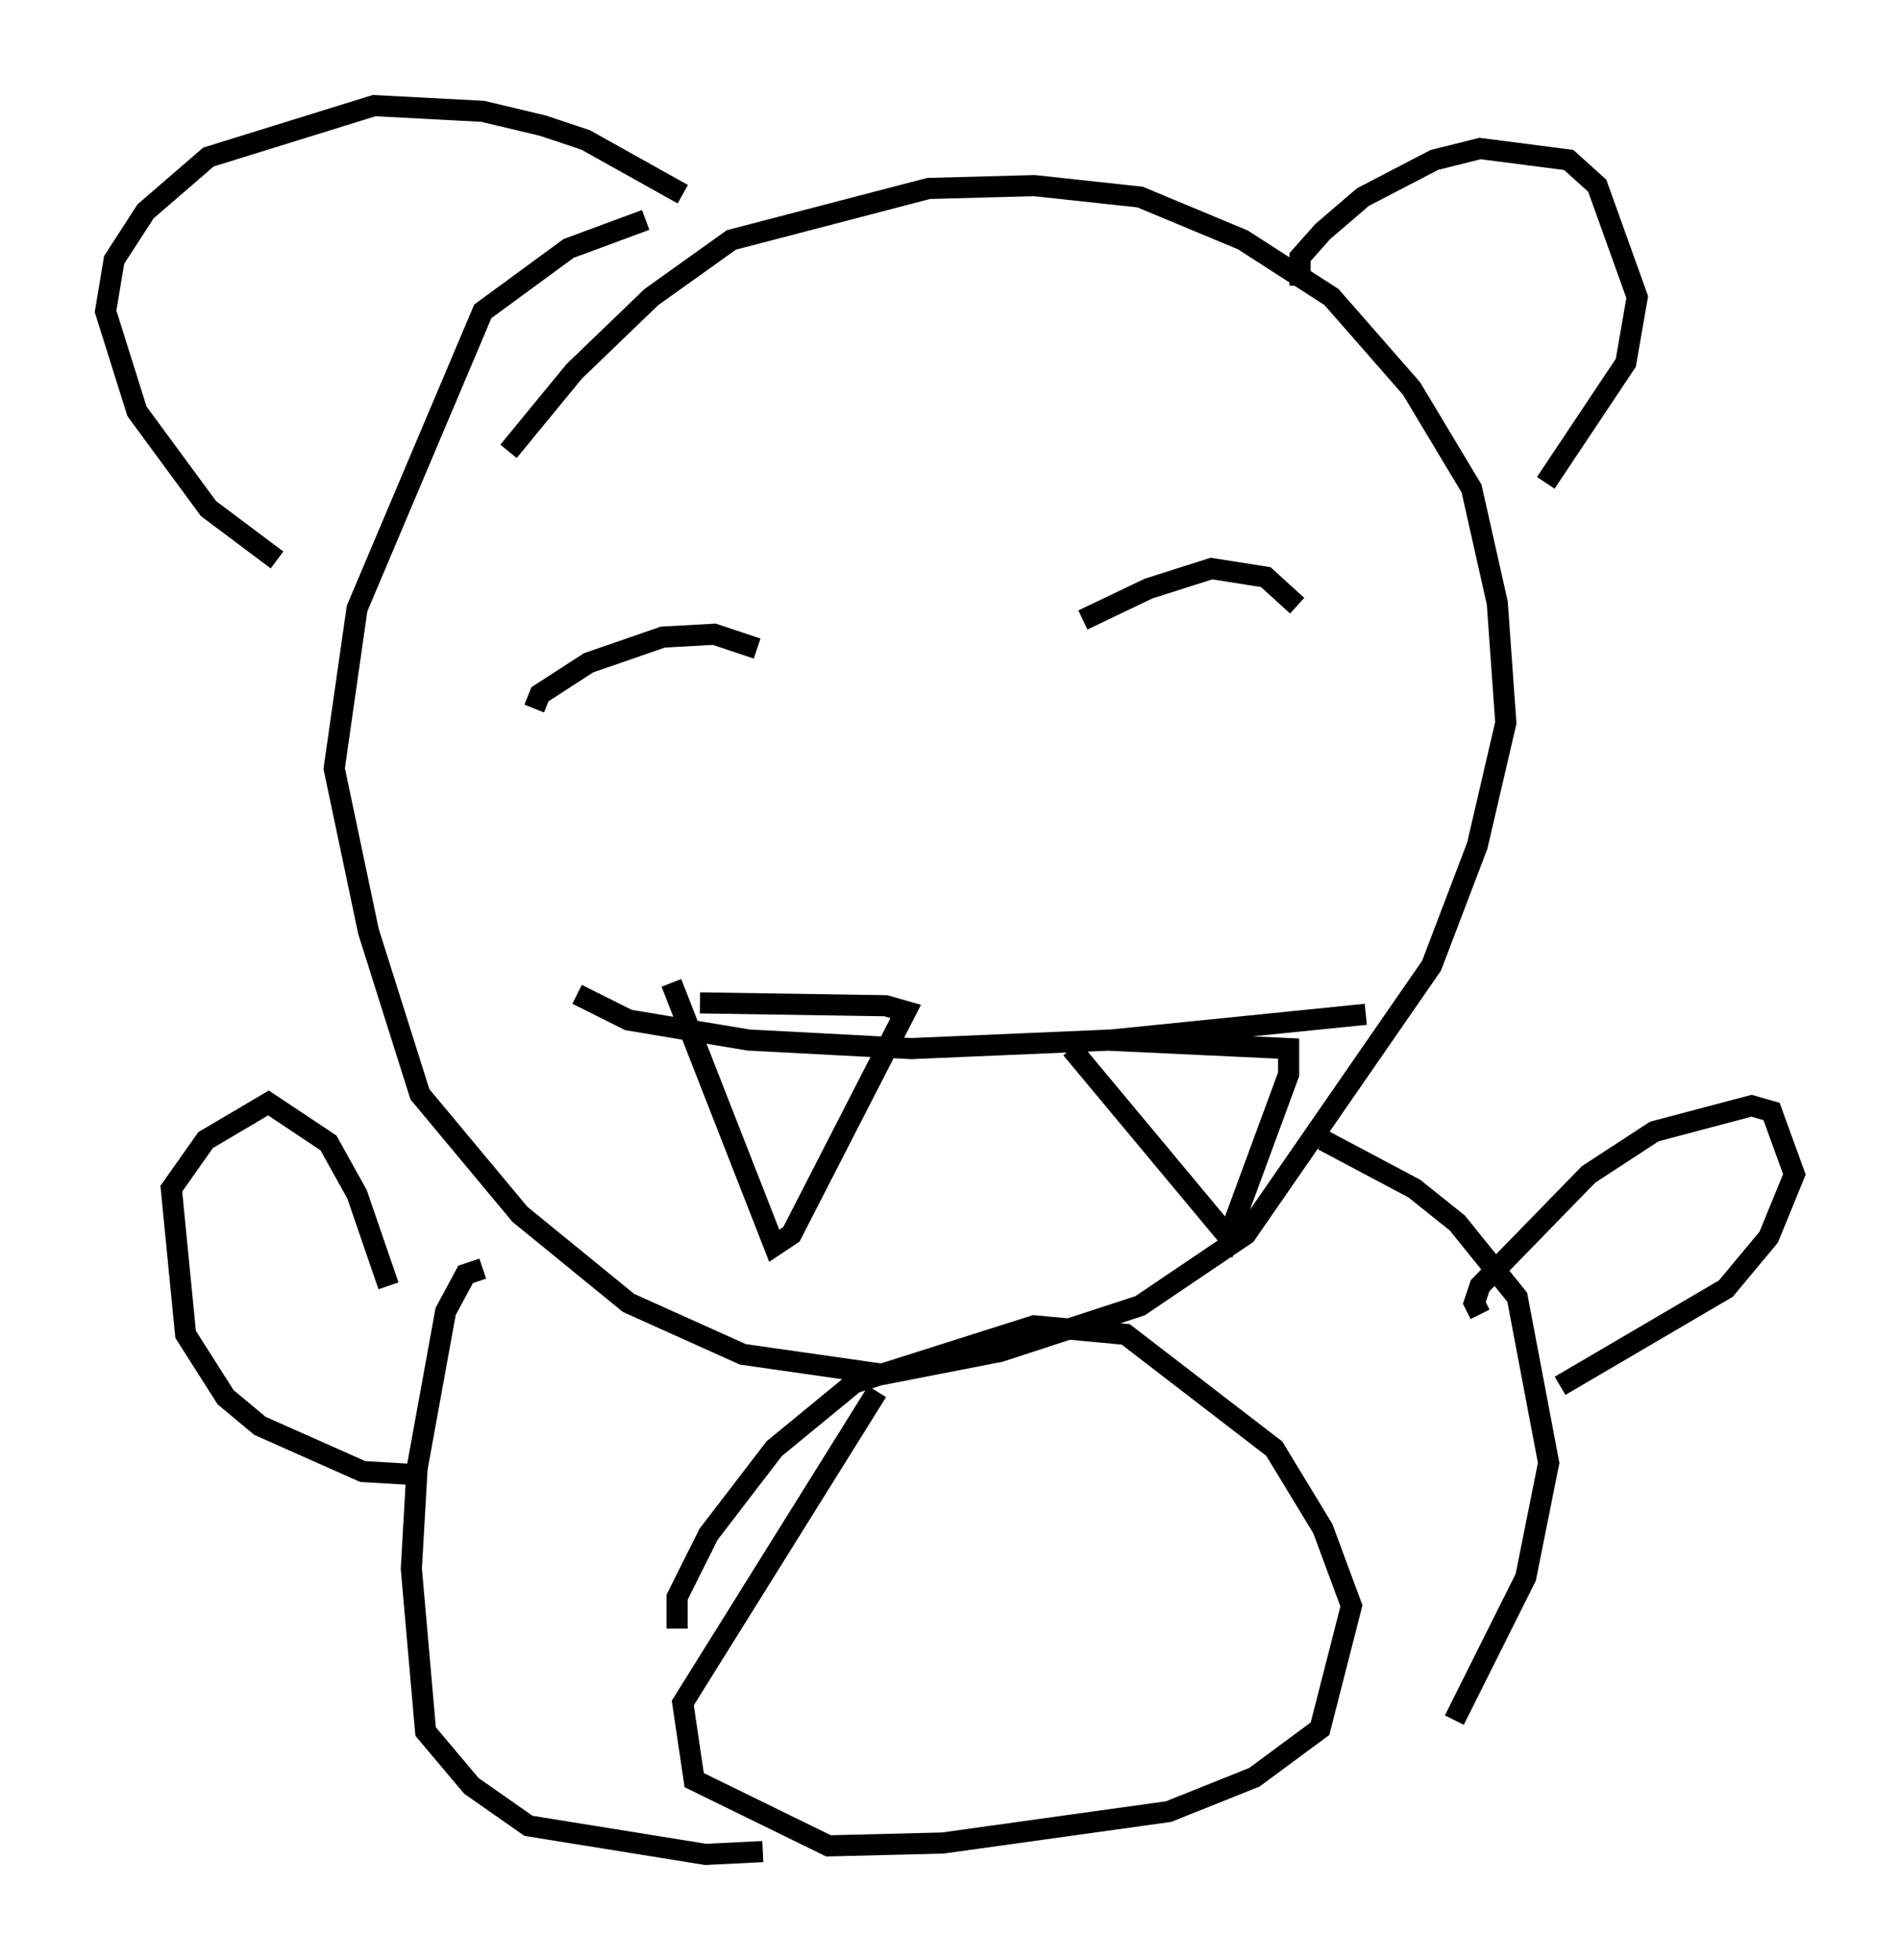 <?xml version="1.0" encoding="utf-8" ?>
<svg baseProfile="full" height="92.814" version="1.1" width="89.972" xmlns="http://www.w3.org/2000/svg" xmlns:ev="http://www.w3.org/2001/xml-events" xmlns:xlink="http://www.w3.org/1999/xlink"><defs /><rect fill="white" height="92.814" width="89.972" x="0" y="0" /><path d="M21.509, 26.651 m2.571, -5.277 l3.112, -3.789 3.654, -3.518 l3.789, -2.706 9.337, -2.436 l5.007, -0.135 5.007, 0.541 l4.871, 2.03 4.195, 2.706 l3.789, 4.33 2.842, 4.736 l1.218, 5.413 0.406, 5.683 l-1.353, 5.819 -2.165, 5.683 l-8.796, 12.72 -5.007, 3.383 l-6.631, 2.165 -5.548, 1.083 l-6.631, -0.947 -5.413, -2.436 l-5.142, -4.195 -4.736, -5.683 l-2.436, -7.713 -1.624, -7.713 l1.083, -7.578 5.954, -14.073 l4.059, -2.977 3.654, -1.353 m1.218, 36.13 l4.871, 12.449 0.812, -0.541 l5.413, -10.555 -0.947, -0.271 l-8.796, -0.135 m17.591, 2.165 l7.442, 8.931 2.842, -7.713 l0.0, -1.218 -8.66, -0.406 m12.314, -1.218 l-12.043, 1.218 -9.472, 0.406 l-7.713, -0.406 -5.683, -0.947 l-2.436, -1.218 m-2.03, -13.532 l0.271, -0.677 2.3, -1.488 l3.518, -1.218 2.436, -0.135 l2.03, 0.677 m15.426, -1.353 l3.112, -1.488 2.977, -0.947 l2.571, 0.406 1.488, 1.353 m0.135, -15.155 l0.0, -1.353 1.083, -1.218 l1.894, -1.624 3.383, -1.759 l2.165, -0.541 4.195, 0.541 l1.353, 1.218 1.894, 5.277 l-0.541, 3.112 -3.789, 5.683 m-40.866, -13.667 l-4.601, -2.571 -2.03, -0.677 l-2.842, -0.677 -5.142, -0.271 l-7.848, 2.436 -2.977, 2.571 l-1.488, 2.3 -0.406, 2.436 l1.488, 4.736 3.383, 4.601 l3.248, 2.436 m9.743, 33.559 l-0.812, 0.271 -0.947, 1.759 l-1.353, 7.442 -0.271, 4.736 l0.677, 7.713 2.165, 2.571 l2.706, 1.894 8.39, 1.353 l2.706, -0.135 m26.522, -33.694 l4.33, 2.3 2.03, 1.624 l2.842, 3.518 1.488, 7.848 l-1.083, 5.413 -3.383, 6.766 m-36.806, -4.33 l0.0, -1.488 1.488, -2.977 l3.112, -4.059 3.789, -3.112 l8.525, -2.706 4.33, 0.406 l7.036, 5.413 2.3, 3.789 l1.353, 3.654 -1.488, 5.819 l-3.112, 2.3 -4.059, 1.624 l-10.69, 1.488 -5.413, 0.135 l-6.36, -3.112 -0.541, -3.654 l9.202, -14.75 m28.552, -3.654 l-0.271, -0.541 0.271, -0.812 l5.142, -5.277 3.112, -2.03 l4.601, -1.218 0.947, 0.271 l1.083, 2.977 -1.218, 2.977 l-2.03, 2.436 -7.848, 4.601 m-54.397, 4.195 l-2.3, -0.135 -4.871, -2.165 l-1.624, -1.353 -1.894, -2.977 l-0.677, -6.901 1.624, -2.3 l2.977, -1.759 2.842, 1.894 l1.353, 2.436 1.488, 4.33 " fill="none" stroke="black" stroke-width="1" /></svg>
